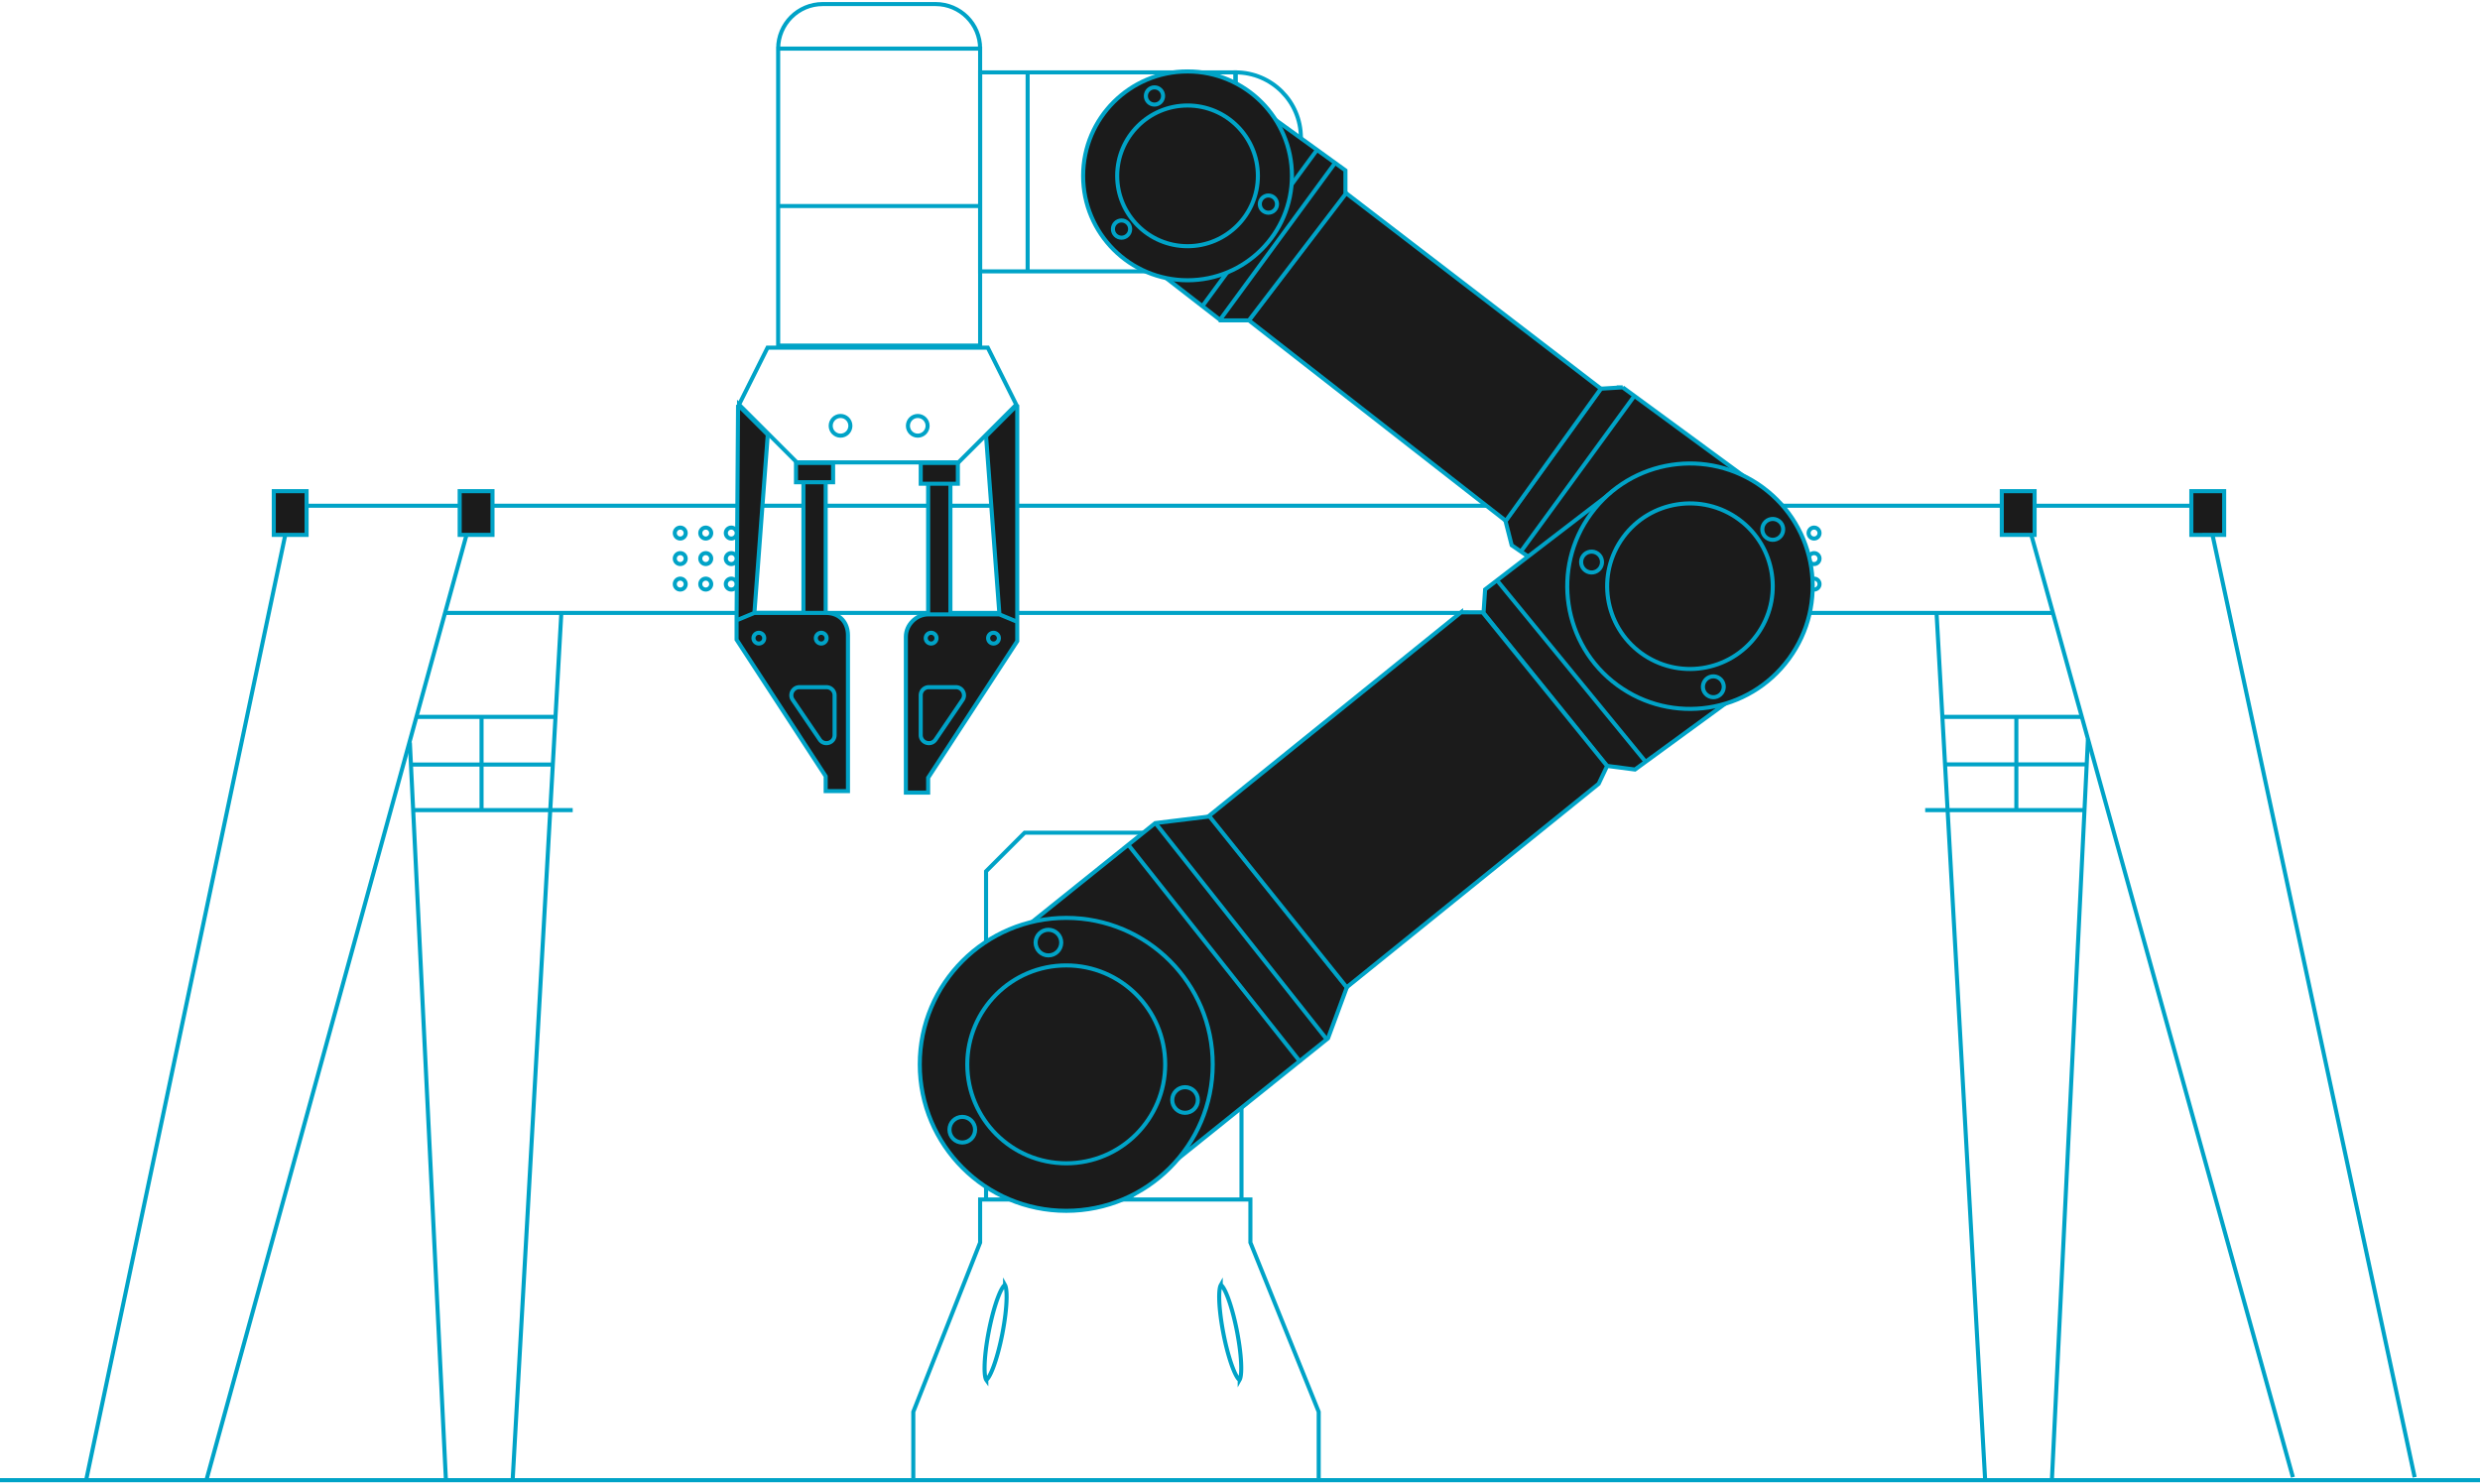 <svg width="610" height="365" fill="none" xmlns="http://www.w3.org/2000/svg"><path d="M121.141 124.396h371.234M109.578 150.76H504.8" stroke="#00A3C7"/><path fill="#1B1B1B" stroke="#00A3C7" d="M113.066 120.809h8.07v10.76h-8.07zm379.309 0h8.07v10.76h-8.07zm46.625 0h8.07v10.76H539zm-463.59 0h-8.07v10.76h8.07z"/><path d="M499.688 131.768l64.287 231.58m-449.284-231.58L50.769 364.079M544.25 131.768l49.677 231.58M70.129 131.768L21.183 364.079m479.258-239.683H539m-425.934 0H75.405" stroke="#00A3C7"/><circle cx="167.318" cy="131.118" r="1.345" stroke="#00A3C7"/><circle cx="167.318" cy="137.396" r="1.345" stroke="#00A3C7"/><circle cx="167.318" cy="143.671" r="1.345" stroke="#00A3C7"/><circle cx="173.591" cy="131.118" r="1.345" stroke="#00A3C7"/><circle cx="173.591" cy="137.396" r="1.345" stroke="#00A3C7"/><circle cx="173.591" cy="143.671" r="1.345" stroke="#00A3C7"/><circle cx="179.872" cy="131.118" r="1.345" stroke="#00A3C7"/><circle cx="179.872" cy="137.396" r="1.345" stroke="#00A3C7"/><circle cx="179.872" cy="143.671" r="1.345" stroke="#00A3C7"/><circle cx="433.646" cy="131.118" r="1.345" stroke="#00A3C7"/><circle cx="433.646" cy="137.396" r="1.345" stroke="#00A3C7"/><circle cx="433.646" cy="143.671" r="1.345" stroke="#00A3C7"/><circle cx="439.919" cy="131.118" r="1.345" stroke="#00A3C7"/><circle cx="439.919" cy="137.396" r="1.345" stroke="#00A3C7"/><circle cx="439.919" cy="143.671" r="1.345" stroke="#00A3C7"/><circle cx="446.201" cy="131.118" r="1.345" stroke="#00A3C7"/><circle cx="446.201" cy="137.396" r="1.345" stroke="#00A3C7"/><circle cx="446.201" cy="143.671" r="1.345" stroke="#00A3C7"/><path d="M138.07 150.76l-11.976 213.317h-16.411l-8.871-181.465m375.497-32.217l11.976 213.682h16.411l8.87-182.269M140.865 199.27H101.41m34.075-11.209H101.41m35.199-11.733h-34.336m16.172 23.389v-23.315m355.092 22.868h39.455m-34.487-11.252h34.335m-35.066-11.69h34.335m-16.152 23.391v-23.315M610 364.078H0" stroke="#00A3C7"/><path d="M399.134 95.278l-5.37.328-23.478 32.472 1.54 6.04 4.038 2.763L435.14 121.7l-36.006-26.422z" fill="#1B1B1B" stroke="#00A3C7"/><path d="M365.293 144.99l-.389 5.77 30.317 37.623 6.933.902 23.752-17.338-29.584-50.773-31.029 23.816z" fill="#1B1B1B" stroke="#00A3C7"/><path d="M305.365 295.407v-81.09l-9.131-9.497h-44.198l-9.497 9.497v81.09" stroke="#00A3C7"/><path d="M324.359 363.712v-16.437l-16.802-41.641v-10.593h-66.479v10.593l-16.437 41.641v16.437" stroke="#00A3C7"/><path d="M304.253 327.415c.655 3.347 1.005 6.411 1.047 8.655.021 1.127-.037 2.022-.163 2.636-.063.31-.138.518-.209.642a.5.5 0 01-.05.075.56.56 0 01-.074-.051c-.113-.088-.26-.252-.435-.515-.348-.522-.739-1.329-1.144-2.381-.808-2.095-1.637-5.065-2.292-8.411-.654-3.346-1.005-6.41-1.046-8.655-.021-1.126.037-2.022.162-2.636.064-.309.139-.517.21-.642a.582.582 0 01.049-.074.477.477 0 01.074.05c.113.089.261.253.436.516.348.521.739 1.329 1.144 2.38.807 2.095 1.637 5.065 2.291 8.411zm.6 12.033l.002-.002-.002.002zm.056-.012h0zm-4.575-23.403l-.003.001.003-.001zm-.056.011h-.003.003zm-57.055 11.371c-.654 3.347-1.005 6.411-1.046 8.655-.021 1.127.036 2.022.162 2.636.064.31.139.518.21.642.02.036.037.059.049.075a.5.5 0 00.074-.051c.113-.088.261-.252.436-.515.348-.522.739-1.329 1.144-2.381.807-2.095 1.637-5.065 2.291-8.411.655-3.346 1.005-6.41 1.047-8.655.021-1.126-.037-2.022-.163-2.636-.063-.309-.138-.517-.209-.642a.48.48 0 00-.05-.074.53.53 0 00-.074.05c-.113.089-.26.253-.436.516-.348.521-.738 1.329-1.143 2.38-.808 2.095-1.637 5.065-2.292 8.411zm-.599 12.033l-.003-.002.003.002zm-.056-.012h-.003.003zm4.575-23.403l.002.001-.002-.001zm.055.011h0z" stroke="#00A3C7"/><path d="M235.734 241.328l48.424-38.872 13.535-1.652 33.605 42.006-4.645 12.583-48.424 38.872-42.495-52.937z" fill="#1B1B1B" stroke="#00A3C7"/><path d="M326.519 255.88l-42.292-53.392m120.49-15.176l-36.526-44.587m6.021-7.226l27.8-38.124" stroke="#00A3C7"/><path d="M330.934 47.389l62.826 48.215-23.377 32.509-63.192-49.311 23.743-31.413z" fill="#1B1B1B" stroke="#00A3C7"/><path d="M319.945 261.349l-42.293-53.392M252.766 17.803h51.138v48.946h-51.138zm0 0h-11.689v48.946h11.689z" stroke="#00A3C7"/><path stroke="#00A3C7" d="M191.402 11.959h49.677v73.054h-49.677zm49.677 38.717h-49.677m0-38.717h49.677v0c0-6.052-4.906-10.958-10.958-10.958H202.36c-6.052 0-10.958 4.906-10.958 10.958v0zm128.575 21.916c0-8.877-7.196-16.072-16.072-16.072v48.946c8.876 0 16.072-7.196 16.072-16.072V33.875zM181.784 99.524l7.006-14.012h54.173l7.006 14.012-14.21 14.209h-39.765l-14.21-14.21z"/><path d="M250.212 99.623v58.078l-21.917 33.605v3.652h-5.479v-38.353c0-2.922 2.557-5.479 5.479-5.479v-32.144h-1.826v-5.113h9.132v5.113h-1.827v32.144h12.054l-3.287-43.832 7.671-7.671z" fill="#1B1B1B"/><path d="M250.212 99.623h.5l-.854-.354.354.354zm-7.671 7.671l-.354-.354-.162.162.017.229.499-.037zm-6.94 6.575h.5v-.5h-.5v.5zm0 5.113v.5h.5v-.5h-.5zm-9.132 0h-.5v.5h.5v-.5zm0-5.113v-.5h-.5v.5h.5zm-3.653 81.089h-.5v.5h.5v-.5zm5.479 0v.5h.5v-.5h-.5zm0-3.652l-.418-.273-.082.124v.149h.5zm21.917-33.605l.418.273.082-.124v-.149h-.5zm-.5-58.078v53.329h1V99.623h-1zm.692 52.868l-4.383-1.826-.385.923 4.383 1.826.385-.923zm-4.077-1.402l-3.287-43.833-.998.075 3.288 43.832.997-.074zm-11.226-37.22v5.113h1v-5.113h-1zm-8.132 5.113v-5.113h-1v5.113h1zm1.326-.5h-1.826v1h1.826v-1zm-.5.5v32.144h1v-32.144h-1zm7.806-.5h-1.827v1h1.827v-1zm-1.827 0h-5.479v1h5.479v-1zm-.5.5v32.144h1v-32.144h-1zm12.554 31.644h-12.054v1h12.054v-1zm-12.054 0h-5.479v1h5.479v-1zm-5.479 0c-3.198 0-5.979 2.781-5.979 5.979h1c0-2.646 2.333-4.979 4.979-4.979v-1zm-5.979 5.979v38.353h1v-38.353h-1zm.5 38.853h5.479v-1h-5.479v1zm5.979-.5v-3.652h-1v3.652h1zm-.081-3.379l21.916-33.605-.837-.546-21.916 33.605.837.546zm21.998-33.878v-4.749h-1v4.749h1zm-24.243-43.332h9.132v-1h-9.132v1zm23.389-15.1l-7.671 7.671.708.707 7.67-7.67-.707-.708z" fill="#00A3C7"/><path d="M181.54 99.623l-.365 52.964v4.748l21.916 33.605v3.653h5.479V156.24c0-2.923-1.826-5.479-5.479-5.479v-32.144h1.827v-4.749h-9.132v4.749h1.826v32.144h-12.054l3.288-43.833-7.306-7.305z" fill="#1B1B1B"/><path d="M181.54 99.623l-.5-.003.854-.35-.354.353zm-.365 52.964h-.5v-.004l.5.004zm7.671-45.659l.353-.353.163.162-.018.229-.498-.038zm6.94 6.94h-.5v-.5h.5v.5zm0 4.749v.5h-.5v-.5h.5zm9.132 0h.5v.5h-.5v-.5zm0-4.749v-.5h.5v.5h-.5zm3.652 80.725h.5v.5h-.5v-.5zm-5.479 0v.5h-.5v-.5h.5zm0-3.653l.419-.273.081.125v.148h-.5zm-21.916-33.605l-.419.274-.081-.125v-.149h.5zm.865-57.709l-.365 52.964-1-.007.365-52.963 1 .006zm-1.057 52.499l4.383-1.826.385.923-4.384 1.826-.384-.923zm4.077-1.402l3.287-43.832.997.075-3.287 43.832-.997-.075zm11.226-36.855v4.749h-1v-4.749h1zm8.132 4.749v-4.749h1v4.749h-1zm-1.327-.5h1.827v1h-1.827v-1zm.5.5v32.144h-1v-32.144h1zm-7.805-.5h1.826v1h-1.826v-1zm1.826 0h5.479v1h-5.479v-1zm.5.5v32.144h-1v-32.144h1zm-12.554 31.644h12.054v1h-12.054v-1zm12.054 0h5.479v1h-5.479v-1zm5.479 0c1.951 0 3.461.687 4.48 1.807 1.011 1.112 1.499 2.61 1.499 4.172h-1c0-1.36-.424-2.603-1.239-3.499-.808-.889-2.038-1.48-3.74-1.48v-1zm5.979 5.979v38.353h-1V156.24h1zm-.5 38.853h-5.479v-1h5.479v1zm-5.979-.5v-3.653h1v3.653h-1zm.081-3.38l-21.916-33.604.838-.547 21.916 33.605-.838.546zm-21.997-33.878v-4.748h1v4.748h-1zm24.243-42.967h-9.132v-1h9.132v1zm-16.426-7.086l-7.305-7.305.707-.708 7.305 7.306-.707.707z" fill="#00A3C7"/><circle cx="206.746" cy="104.737" r="2.422" stroke="#00A3C7"/><circle cx="225.739" cy="104.737" r="2.422" stroke="#00A3C7"/><circle cx="229.026" cy="156.969" r="1.326" stroke="#00A3C7"/><circle cx="186.654" cy="156.969" r="1.326" stroke="#00A3C7"/><circle cx="244.369" cy="156.969" r="1.326" stroke="#00A3C7"/><circle cx="201.994" cy="156.969" r="1.326" stroke="#00A3C7"/><path d="M226.469 180.789v-9.766a2 2 0 012-2h6.64c1.606 0 2.557 1.797 1.654 3.125l-6.64 9.766c-1.108 1.628-3.654.844-3.654-1.125zm-21.184 0v-9.766a2 2 0 00-2-2h-6.64c-1.606 0-2.557 1.797-1.654 3.125l6.64 9.766c1.108 1.628 3.654.844 3.654-1.125z" stroke="#00A3C7"/><circle cx="262.261" cy="261.802" r="36.027" fill="#1B1B1B" stroke="#00A3C7"/><circle cx="262.26" cy="261.803" r="24.338" fill="#1B1B1B" stroke="#00A3C7"/><circle cx="257.879" cy="231.85" r="3.153" fill="#1B1B1B" stroke="#00A3C7"/><circle cx="291.485" cy="270.569" r="3.153" fill="#1B1B1B" stroke="#00A3C7"/><circle cx="236.692" cy="277.873" r="3.153" fill="#1B1B1B" stroke="#00A3C7"/><circle cx="415.679" cy="144.188" r="30.183" transform="rotate(-53.722 415.679 144.188)" fill="#1B1B1B" stroke="#00A3C7"/><circle cx="415.677" cy="144.19" r="20.364" transform="rotate(-53.722 415.677 144.19)" stroke="#00A3C7"/><circle cx="391.477" cy="138.25" r="2.568" transform="rotate(-53.722 391.477 138.25)" stroke="#00A3C7"/><circle cx="436.039" cy="130.213" r="2.568" transform="rotate(-53.722 436.039 130.213)" stroke="#00A3C7"/><circle cx="421.43" cy="168.932" r="2.568" transform="rotate(-53.722 421.43 168.932)" stroke="#00A3C7"/><path d="M300.254 78.802h6.94l23.742-31.048V41.91l-19.724-14.246-28.857 37.258 17.899 13.88z" fill="#1B1B1B" stroke="#00A3C7"/><path d="M328.376 40.084L300.25 78.437m23.743-41.64L295.867 75.15" stroke="#00A3C7"/><circle cx="292.096" cy="43.254" r="25.682" fill="#1B1B1B" stroke="#00A3C7"/><path d="M309.4 43.255c0 9.556-7.747 17.303-17.303 17.303-9.557 0-17.304-7.747-17.304-17.303 0-9.557 7.747-17.304 17.304-17.304 9.556 0 17.303 7.747 17.303 17.304z" stroke="#00A3C7"/><circle cx="283.962" cy="23.607" r="2.118" stroke="#00A3C7"/><circle cx="311.989" cy="50.204" r="2.118" stroke="#00A3C7"/><circle cx="275.86" cy="56.347" r="2.118" stroke="#00A3C7"/><path d="M359.368 150.614l-61.982 50.067 33.854 42.173 61.982-50.067 2.077-4.38-30.627-37.785-5.304-.008z" fill="#1B1B1B" stroke="#00A3C7"/></svg>